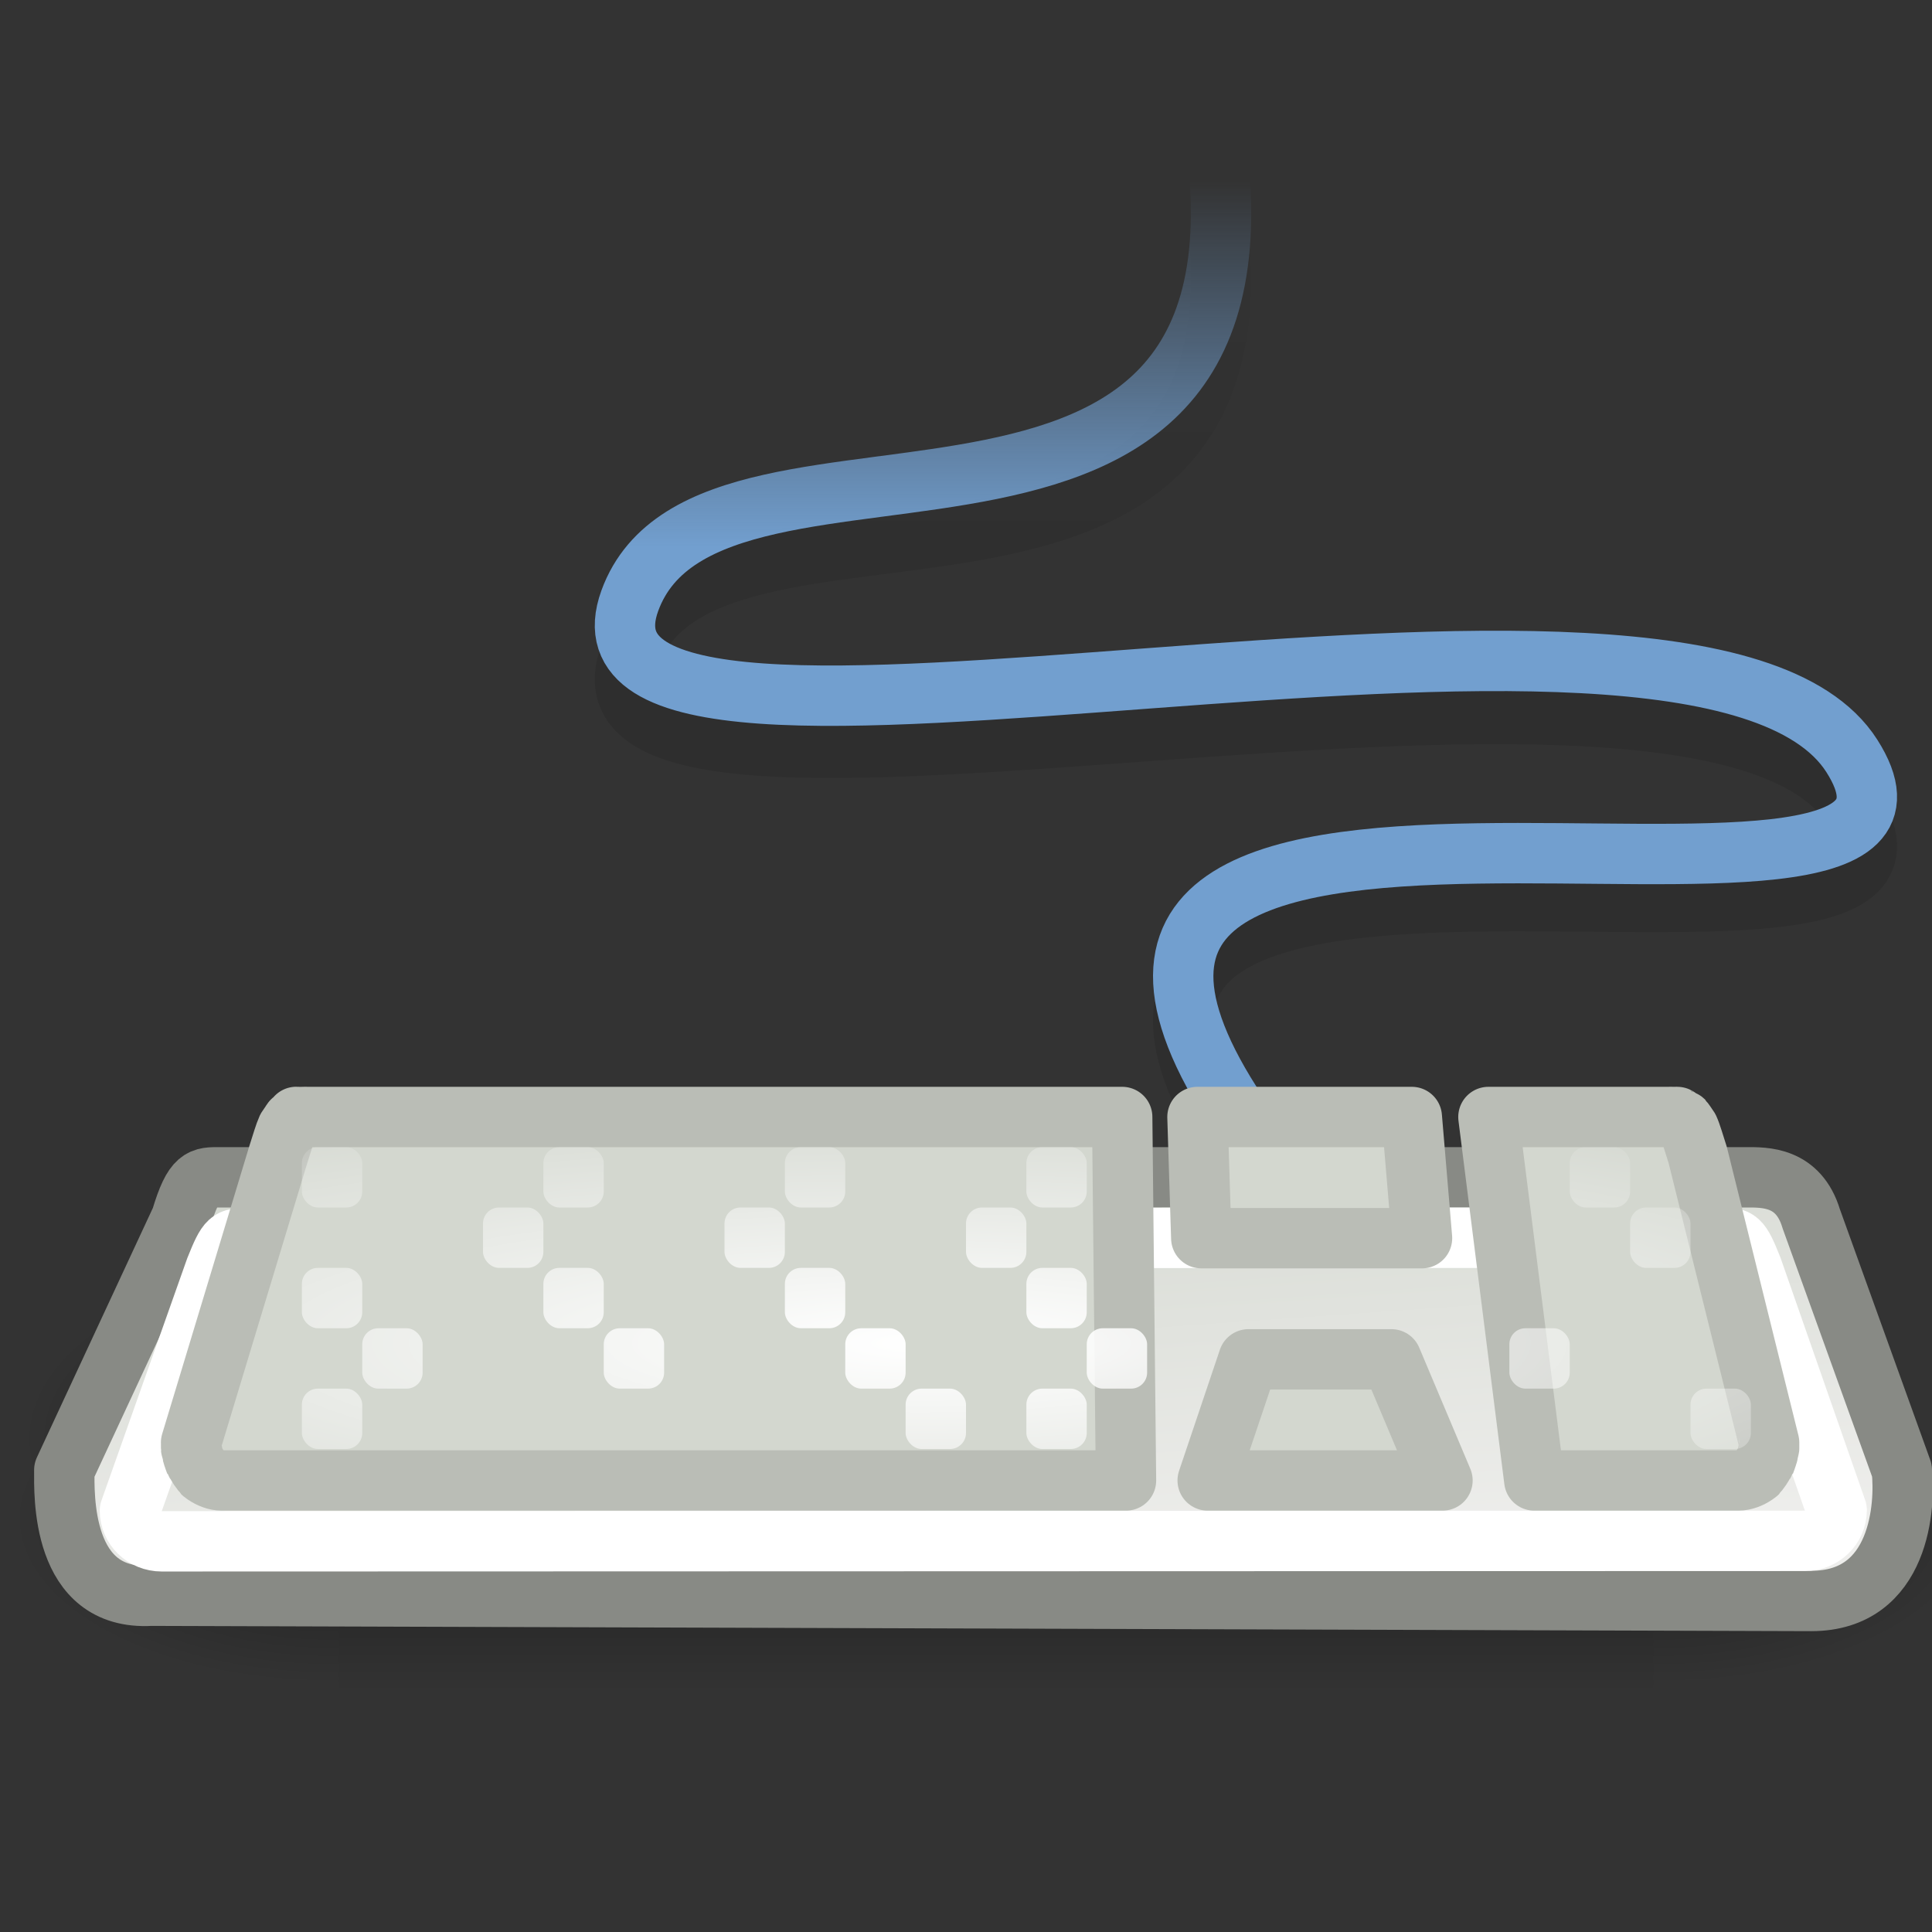 <?xml version="1.0" encoding="UTF-8" standalone="no"?>
<!-- Created with Inkscape (http://www.inkscape.org/) -->
<svg
   xmlns:dc="http://purl.org/dc/elements/1.1/"
   xmlns:cc="http://web.resource.org/cc/"
   xmlns:rdf="http://www.w3.org/1999/02/22-rdf-syntax-ns#"
   xmlns:svg="http://www.w3.org/2000/svg"
   xmlns="http://www.w3.org/2000/svg"
   xmlns:xlink="http://www.w3.org/1999/xlink"
   xmlns:sodipodi="http://sodipodi.sourceforge.net/DTD/sodipodi-0.dtd"
   xmlns:inkscape="http://www.inkscape.org/namespaces/inkscape"
   width="32"
   height="32"
   id="svg3304"
   sodipodi:version="0.32"
   inkscape:version="0.44"
   sodipodi:docbase="/home/lapo/Icone/cvs/gnome-icon-theme/32x32/devices"
   sodipodi:docname="input-keyboard.svg"
   version="1.0"
   inkscape:export-filename="/home/jimmac/src/cvs/gnome/gnome-icon-theme/32x32/devices/input-keyboard.png"
   inkscape:export-xdpi="90"
   inkscape:export-ydpi="90"
   inkscape:output_extension="org.inkscape.output.svg.inkscape">
  <rect width="100%" height="100%" fill="#333333" stroke="none"/>
  <defs
     id="defs3306">
    <linearGradient
       inkscape:collect="always"
       id="linearGradient3473">
      <stop
         style="stop-color:white;stop-opacity:1;"
         offset="0"
         id="stop3475" />
      <stop
         style="stop-color:white;stop-opacity:0;"
         offset="1"
         id="stop3477" />
    </linearGradient>
    <radialGradient
       inkscape:collect="always"
       xlink:href="#linearGradient5060"
       id="radialGradient2311"
       gradientUnits="userSpaceOnUse"
       gradientTransform="matrix(-2.774,0,0,1.97,112.762,-872.885)"
       cx="605.714"
       cy="486.648"
       fx="605.714"
       fy="486.648"
       r="117.143" />
    <linearGradient
       id="linearGradient5060"
       inkscape:collect="always">
      <stop
         id="stop5062"
         offset="0"
         style="stop-color:black;stop-opacity:1;" />
      <stop
         id="stop5064"
         offset="1"
         style="stop-color:black;stop-opacity:0;" />
    </linearGradient>
    <radialGradient
       inkscape:collect="always"
       xlink:href="#linearGradient5060"
       id="radialGradient2309"
       gradientUnits="userSpaceOnUse"
       gradientTransform="matrix(2.774,0,0,1.97,-1891.633,-872.885)"
       cx="605.714"
       cy="486.648"
       fx="605.714"
       fy="486.648"
       r="117.143" />
    <linearGradient
       id="linearGradient5048">
      <stop
         id="stop5050"
         offset="0"
         style="stop-color:black;stop-opacity:0;" />
      <stop
         style="stop-color:black;stop-opacity:1;"
         offset="0.5"
         id="stop5056" />
      <stop
         id="stop5052"
         offset="1"
         style="stop-color:black;stop-opacity:0;" />
    </linearGradient>
    <linearGradient
       inkscape:collect="always"
       xlink:href="#linearGradient5048"
       id="linearGradient2307"
       gradientUnits="userSpaceOnUse"
       gradientTransform="matrix(2.774,0,0,1.97,-1892.179,-872.885)"
       x1="302.857"
       y1="366.648"
       x2="302.857"
       y2="609.505" />
    <linearGradient
       inkscape:collect="always"
       id="linearGradient3899">
      <stop
         style="stop-color:#eeeeec"
         offset="0"
         id="stop3901" />
      <stop
         style="stop-color:#d3d7cf"
         offset="1"
         id="stop3903" />
    </linearGradient>
    <linearGradient
       inkscape:collect="always"
       xlink:href="#linearGradient3899"
       id="linearGradient3905"
       x1="29.5"
       y1="46.029"
       x2="29.125"
       y2="37.938"
       gradientUnits="userSpaceOnUse"
       gradientTransform="matrix(0.648,0,0,0.982,0.734,-19.278)" />
    <linearGradient
       id="linearGradient5251"
       inkscape:collect="always">
      <stop
         id="stop5253"
         offset="0"
         style="stop-color:#729fcf;stop-opacity:1;" />
      <stop
         id="stop5255"
         offset="1"
         style="stop-color:#729fcf;stop-opacity:0;" />
    </linearGradient>
    <linearGradient
       id="linearGradient5259"
       inkscape:collect="always">
      <stop
         id="stop5261"
         offset="0"
         style="stop-color:black;stop-opacity:1;" />
      <stop
         id="stop5263"
         offset="1"
         style="stop-color:black;stop-opacity:0;" />
    </linearGradient>
    <linearGradient
       inkscape:collect="always"
       xlink:href="#linearGradient5048"
       id="linearGradient3029"
       gradientUnits="userSpaceOnUse"
       gradientTransform="matrix(2.774,0,0,1.97,-1892.179,-872.885)"
       x1="302.857"
       y1="366.648"
       x2="302.857"
       y2="609.505" />
    <radialGradient
       inkscape:collect="always"
       xlink:href="#linearGradient5060"
       id="radialGradient3031"
       gradientUnits="userSpaceOnUse"
       gradientTransform="matrix(2.774,0,0,1.97,-1891.633,-872.885)"
       cx="605.714"
       cy="486.648"
       fx="605.714"
       fy="486.648"
       r="117.143" />
    <radialGradient
       inkscape:collect="always"
       xlink:href="#linearGradient5060"
       id="radialGradient3033"
       gradientUnits="userSpaceOnUse"
       gradientTransform="matrix(-2.774,0,0,1.97,112.762,-872.885)"
       cx="605.714"
       cy="486.648"
       fx="605.714"
       fy="486.648"
       r="117.143" />
    <radialGradient
       inkscape:collect="always"
       xlink:href="#linearGradient3473"
       id="radialGradient3479"
       cx="15.788"
       cy="23.636"
       fx="15.788"
       fy="23.636"
       r="12.5"
       gradientTransform="matrix(1.755,0,0,0.351,-12.463,13.952)"
       gradientUnits="userSpaceOnUse" />
    <linearGradient
       inkscape:collect="always"
       xlink:href="#linearGradient5259"
       id="linearGradient3485"
       gradientUnits="userSpaceOnUse"
       gradientTransform="matrix(0.736,0,0,0.715,-3.551,2.831)"
       x1="18.39"
       y1="15.706"
       x2="18.39"
       y2="5.081" />
    <linearGradient
       inkscape:collect="always"
       xlink:href="#linearGradient5251"
       id="linearGradient3487"
       gradientUnits="userSpaceOnUse"
       gradientTransform="matrix(0.736,0,0,0.735,-3.551,1.929)"
       x1="32.865"
       y1="13.794"
       x2="32.865"
       y2="5.544" />
  </defs>
  <sodipodi:namedview
     id="base"
     pagecolor="#ffffff"
     bordercolor="#849193"
     borderopacity="1"
     inkscape:pageopacity="0.0"
     inkscape:pageshadow="2"
     inkscape:zoom="1"
     inkscape:cx="38.908129"
     inkscape:cy="4.9958765"
     inkscape:current-layer="layer3"
     showgrid="false"
     inkscape:grid-bbox="true"
     inkscape:document-units="px"
     inkscape:showpageshadow="false"
     showborder="false"
     inkscape:window-width="1085"
     inkscape:window-height="750"
     inkscape:window-x="309"
     inkscape:window-y="215"
     showguides="true"
     inkscape:guide-bbox="true"
     inkscape:grid-points="true"
     stroke="#babdb6"
     fill="#888a85"
     gridspacingx="0.5px"
     gridspacingy="0.5px"
     gridempspacing="2"
     borderlayer="top"
     width="32px"
     height="32px" />
  <g
     id="layer1"
     inkscape:label="Layer 1"
     inkscape:groupmode="layer"
     style="display:inline">
    <rect
       style="fill:none;fill-opacity:0.75;fill-rule:evenodd;stroke:none;stroke-width:1px;stroke-linecap:butt;stroke-linejoin:miter;stroke-opacity:1"
       id="rect4784"
       width="31.404"
       height="31.424"
       x="0.173"
       y="-1.171" />
    <rect
       y="-1.171"
       x="0.173"
       height="31.424"
       width="31.404"
       id="rect1355"
       style="fill:none;fill-opacity:0.75;fill-rule:evenodd;stroke:none;stroke-width:1px;stroke-linecap:butt;stroke-linejoin:miter;stroke-opacity:1" />
    <rect
       style="fill:none;fill-opacity:0.75;fill-rule:evenodd;stroke:none;stroke-width:1px;stroke-linecap:butt;stroke-linejoin:miter;stroke-opacity:1"
       id="rect1377"
       width="31.404"
       height="31.424"
       x="0.173"
       y="-1.171" />
    <g
       transform="matrix(1.543206e-2,0,0,1.245175e-2,29.57,22.759)"
       id="g6707">
      <rect
         style="opacity:0.402;color:black;fill:url(#linearGradient2307);fill-opacity:1;fill-rule:nonzero;stroke:none;stroke-width:1;stroke-linecap:round;stroke-linejoin:miter;marker:none;marker-start:none;marker-mid:none;marker-end:none;stroke-miterlimit:4;stroke-dasharray:none;stroke-dashoffset:0;stroke-opacity:1;visibility:visible;display:inline;overflow:visible"
         id="rect6709"
         width="1339.633"
         height="478.357"
         x="-1559.252"
         y="-150.697" />
      <path
         style="opacity:0.402;color:black;fill:url(#radialGradient2309);fill-opacity:1;fill-rule:nonzero;stroke:none;stroke-width:1;stroke-linecap:round;stroke-linejoin:miter;marker:none;marker-start:none;marker-mid:none;marker-end:none;stroke-miterlimit:4;stroke-dasharray:none;stroke-dashoffset:0;stroke-opacity:1;visibility:visible;display:inline;overflow:visible"
         d="M -219.619,-150.68 C -219.619,-150.68 -219.619,327.65 -219.619,327.65 C -76.745,328.551 125.781,220.481 125.781,88.454 C 125.781,-43.572 -33.655,-150.68 -219.619,-150.68 z "
         id="path6711"
         sodipodi:nodetypes="cccc" />
      <path
         sodipodi:nodetypes="cccc"
         id="path6713"
         d="M -1559.252,-150.68 C -1559.252,-150.68 -1559.252,327.65 -1559.252,327.65 C -1702.127,328.551 -1904.652,220.481 -1904.652,88.454 C -1904.652,-43.572 -1745.216,-150.68 -1559.252,-150.68 z "
         style="opacity:0.402;color:black;fill:url(#radialGradient2311);fill-opacity:1;fill-rule:nonzero;stroke:none;stroke-width:1;stroke-linecap:round;stroke-linejoin:miter;marker:none;marker-start:none;marker-mid:none;marker-end:none;stroke-miterlimit:4;stroke-dasharray:none;stroke-dashoffset:0;stroke-opacity:1;visibility:visible;display:inline;overflow:visible" />
    </g>
  </g>
  <g
     inkscape:groupmode="layer"
     id="layer3"
     inkscape:label="tastiera"
     style="display:inline">
    <g
       id="g3481"
       transform="translate(0,-3)">
      <path
         style="opacity:0.101;fill:none;fill-opacity:1;fill-rule:evenodd;stroke:url(#linearGradient3485);stroke-width:1;stroke-linecap:butt;stroke-linejoin:miter;stroke-miterlimit:4;stroke-dasharray:none;stroke-opacity:1;display:inline"
         d="M 20.773,22.5 C 14.871,14.569 33.248,20.291 30.672,16.357 C 28.096,12.424 8.96,17.788 10.432,13.854 C 11.787,10.234 21.84,14.569 20,5.629"
         id="path1541"
         sodipodi:nodetypes="czzc" />
      <path
         style="fill:none;fill-opacity:1;fill-rule:evenodd;stroke:url(#linearGradient3487);stroke-width:1;stroke-linecap:butt;stroke-linejoin:miter;stroke-miterlimit:4;stroke-dasharray:none;stroke-opacity:1;display:inline"
         d="M 20.773,21.83 C 14.871,13.684 33.248,19.561 30.672,15.52 C 28.096,11.48 8.96,16.99 10.432,12.949 C 11.787,9.231 21.84,13.684 20,4.5"
         id="path2324"
         sodipodi:nodetypes="czzc" />
    </g>
    <g
       transform="matrix(1.625268e-2,0,0,1.191436e-2,30.956,24.124)"
       id="g2971">
      <rect
         style="opacity:0.402;color:black;fill:url(#linearGradient3029);fill-opacity:1;fill-rule:nonzero;stroke:none;stroke-width:1;stroke-linecap:round;stroke-linejoin:miter;marker:none;marker-start:none;marker-mid:none;marker-end:none;stroke-miterlimit:4;stroke-dasharray:none;stroke-dashoffset:0;stroke-opacity:1;visibility:visible;display:inline;overflow:visible"
         id="rect2973"
         width="1339.633"
         height="478.357"
         x="-1559.252"
         y="-150.697" />
      <path
         style="opacity:0.402;color:black;fill:url(#radialGradient3031);fill-opacity:1;fill-rule:nonzero;stroke:none;stroke-width:1;stroke-linecap:round;stroke-linejoin:miter;marker:none;marker-start:none;marker-mid:none;marker-end:none;stroke-miterlimit:4;stroke-dasharray:none;stroke-dashoffset:0;stroke-opacity:1;visibility:visible;display:inline;overflow:visible"
         d="M -219.619,-150.68 C -219.619,-150.68 -219.619,327.65 -219.619,327.65 C -76.745,328.551 125.781,220.481 125.781,88.454 C 125.781,-43.572 -33.655,-150.68 -219.619,-150.68 z "
         id="path2975"
         sodipodi:nodetypes="cccc" />
      <path
         sodipodi:nodetypes="cccc"
         id="path2977"
         d="M -1559.252,-150.68 C -1559.252,-150.68 -1559.252,327.65 -1559.252,327.65 C -1702.127,328.551 -1904.652,220.481 -1904.652,88.454 C -1904.652,-43.572 -1745.216,-150.68 -1559.252,-150.68 z "
         style="opacity:0.402;color:black;fill:url(#radialGradient3033);fill-opacity:1;fill-rule:nonzero;stroke:none;stroke-width:1;stroke-linecap:round;stroke-linejoin:miter;marker:none;marker-start:none;marker-mid:none;marker-end:none;stroke-miterlimit:4;stroke-dasharray:none;stroke-dashoffset:0;stroke-opacity:1;visibility:visible;display:inline;overflow:visible" />
    </g>
    <g
       id="g2449">
      <path
         sodipodi:nodetypes="ccccccccc"
         id="rect2315"
         d="M 3.644,19.5 L 28.922,19.5 C 29.226,19.5 29.789,19.483 30,20.187 L 31.5,24.349 C 31.562,24.912 31.487,26.517 30,26.517 L 2.5,26.43 C 1,26.517 1.065,24.739 1.065,24.349 L 3,20.187 C 3.211,19.483 3.339,19.5 3.644,19.5 z "
         style="color:black;fill:url(#linearGradient3905);fill-opacity:1;fill-rule:nonzero;stroke:#888a85;stroke-width:1;stroke-linecap:square;stroke-linejoin:round;marker:none;marker-start:none;marker-mid:none;marker-end:none;stroke-miterlimit:4;stroke-dashoffset:0;stroke-opacity:1;visibility:visible;display:inline;overflow:visible" />
      <path
         sodipodi:nodetypes="ccccccccc"
         id="path3897"
         d="M 4.096,20.509 L 28.497,20.5 C 28.789,20.5 28.821,20.5 29.023,21.009 L 30.421,25.012 C 30.421,25.294 30.186,25.521 29.894,25.521 L 2.678,25.529 C 2.386,25.529 2.152,25.302 2.152,25.02 L 3.569,21.018 C 3.772,20.509 3.804,20.509 4.096,20.509 z "
         style="opacity:1;color:black;fill:none;fill-opacity:1;fill-rule:nonzero;stroke:white;stroke-width:1;stroke-linecap:square;stroke-linejoin:round;marker:none;marker-start:none;marker-mid:none;marker-end:none;stroke-miterlimit:4;stroke-dashoffset:0;stroke-opacity:1;visibility:visible;display:inline;overflow:visible" />
      <path
         sodipodi:nodetypes="csssssssccssssssssssssccccssscccccccccssssssssssssccsssssssssccccccc"
         id="path2318"
         d="M 4.904,18.501 C 4.902,18.505 4.906,18.53 4.904,18.533 C 4.894,18.537 4.871,18.557 4.862,18.564 C 4.858,18.566 4.844,18.561 4.841,18.564 C 4.837,18.567 4.823,18.592 4.819,18.595 C 4.813,18.602 4.804,18.619 4.798,18.627 C 4.795,18.631 4.78,18.654 4.777,18.658 C 4.774,18.663 4.759,18.684 4.756,18.689 C 4.714,18.78 4.67,18.937 4.608,19.128 L 3.165,23.894 C 3.165,23.9 3.164,23.92 3.165,23.926 C 3.165,23.932 3.164,23.951 3.165,23.957 C 3.165,23.963 3.164,23.982 3.165,23.988 C 3.166,24 3.184,24.039 3.186,24.051 C 3.187,24.057 3.184,24.077 3.186,24.082 C 3.19,24.1 3.201,24.128 3.207,24.145 C 3.213,24.162 3.221,24.192 3.228,24.208 C 3.23,24.213 3.247,24.234 3.249,24.239 C 3.252,24.244 3.268,24.266 3.27,24.27 C 3.287,24.299 3.314,24.341 3.334,24.365 C 3.337,24.368 3.351,24.392 3.355,24.396 C 3.366,24.405 3.386,24.419 3.397,24.427 C 3.475,24.48 3.578,24.521 3.672,24.521 L 18.65,24.521 L 18.587,18.501 L 5.115,18.501 C 5.071,18.501 5.022,18.499 4.988,18.501 C 4.981,18.501 4.955,18.502 4.946,18.501 C 4.944,18.501 4.927,18.501 4.925,18.501 C 4.923,18.504 4.906,18.497 4.904,18.501 z M 19.834,18.501 L 19.897,20.508 L 23.553,20.508 L 23.384,18.501 L 19.834,18.501 z M 24.653,18.501 L 25.413,24.521 L 28.795,24.521 C 28.889,24.521 28.992,24.48 29.07,24.427 C 29.081,24.419 29.101,24.405 29.112,24.396 C 29.116,24.392 29.13,24.368 29.133,24.365 C 29.153,24.341 29.18,24.299 29.197,24.27 C 29.199,24.266 29.215,24.244 29.218,24.239 C 29.22,24.234 29.237,24.213 29.239,24.208 C 29.246,24.192 29.254,24.162 29.26,24.145 C 29.266,24.128 29.277,24.1 29.281,24.082 C 29.283,24.077 29.28,24.057 29.281,24.051 C 29.283,24.039 29.301,24 29.302,23.988 C 29.303,23.982 29.302,23.963 29.302,23.957 C 29.303,23.951 29.302,23.932 29.302,23.926 C 29.303,23.92 29.302,23.9 29.302,23.894 L 28.119,19.128 C 28.057,18.937 28.013,18.78 27.971,18.689 C 27.968,18.684 27.953,18.663 27.95,18.658 C 27.947,18.654 27.932,18.631 27.929,18.627 C 27.923,18.619 27.914,18.602 27.908,18.595 C 27.905,18.592 27.89,18.567 27.887,18.564 C 27.883,18.561 27.869,18.566 27.866,18.564 C 27.856,18.557 27.833,18.537 27.823,18.533 C 27.813,18.529 27.796,18.508 27.781,18.501 C 27.773,18.498 27.746,18.503 27.739,18.501 C 27.705,18.499 27.656,18.501 27.612,18.501 L 24.653,18.501 z M 20.679,22.515 L 20.003,24.521 L 23.892,24.521 L 23.046,22.515 L 20.679,22.515 z "
         style="color:black;fill:#d3d7cf;fill-opacity:1;fill-rule:nonzero;stroke:#babdb6;stroke-width:1;stroke-linecap:square;stroke-linejoin:round;marker:none;marker-start:none;marker-mid:none;marker-end:none;stroke-miterlimit:4;stroke-dashoffset:0;stroke-opacity:1;visibility:visible;display:inline;overflow:visible" />
    </g>
    <g
       id="g3270"
       inkscape:label="Shadow"
       transform="translate(-54,0.181)" />
    <g
       transform="translate(-54,15.247)"
       inkscape:label="Shadow"
       id="g2611" />
    <g
       transform="translate(-54,15.247)"
       style="display:inline"
       inkscape:label="Lavoro"
       id="g2613" />
  </g>
  <g
     inkscape:groupmode="layer"
     id="layer2"
     inkscape:label="tasti"
     style="display:inline">
    <g
       transform="translate(-77.478,55.366)"
       inkscape:label="Shadow"
       id="g2332" />
    <g
       id="g2334"
       inkscape:label="Shadow"
       transform="translate(-77.478,70.432)" />
    <g
       id="g2336"
       inkscape:label="Lavoro"
       style="display:inline"
       transform="translate(-77.478,70.432)" />
    <g
       id="g2470"
       style="fill:url(#radialGradient3479);fill-opacity:1.0">
      <rect
         style="color:black;fill:url(#radialGradient3479);fill-opacity:1.0;fill-rule:nonzero;stroke:none;stroke-width:1;stroke-linecap:square;stroke-linejoin:round;marker:none;marker-start:none;marker-mid:none;marker-end:none;stroke-miterlimit:4;stroke-dasharray:none;stroke-dashoffset:0;stroke-opacity:1;visibility:visible;display:inline;overflow:visible"
         id="rect2340"
         width="1"
         height="1"
         x="5"
         y="19"
         rx="0.265"
         ry="0.265" />
      <rect
         style="color:black;fill:url(#radialGradient3479);fill-opacity:1.0;fill-rule:nonzero;stroke:none;stroke-width:1;stroke-linecap:square;stroke-linejoin:round;marker:none;marker-start:none;marker-mid:none;marker-end:none;stroke-miterlimit:4;stroke-dasharray:none;stroke-dashoffset:0;stroke-opacity:1;visibility:visible;display:inline;overflow:visible"
         id="rect2342"
         width="1"
         height="1"
         x="7"
         y="19"
         rx="0.265"
         ry="0.265" />
      <rect
         style="color:black;fill:url(#radialGradient3479);fill-opacity:1.0;fill-rule:nonzero;stroke:none;stroke-width:1;stroke-linecap:square;stroke-linejoin:round;marker:none;marker-start:none;marker-mid:none;marker-end:none;stroke-miterlimit:4;stroke-dasharray:none;stroke-dashoffset:0;stroke-opacity:1;visibility:visible;display:inline;overflow:visible"
         id="rect2344"
         width="1"
         height="1"
         x="9"
         y="19"
         rx="0.265"
         ry="0.265" />
      <rect
         style="color:black;fill:url(#radialGradient3479);fill-opacity:1.0;fill-rule:nonzero;stroke:none;stroke-width:1;stroke-linecap:square;stroke-linejoin:round;marker:none;marker-start:none;marker-mid:none;marker-end:none;stroke-miterlimit:4;stroke-dasharray:none;stroke-dashoffset:0;stroke-opacity:1;visibility:visible;display:inline;overflow:visible"
         id="rect2346"
         width="1"
         height="1"
         x="11"
         y="19"
         rx="0.265"
         ry="0.265" />
      <rect
         style="color:black;fill:url(#radialGradient3479);fill-opacity:1.0;fill-rule:nonzero;stroke:none;stroke-width:1;stroke-linecap:square;stroke-linejoin:round;marker:none;marker-start:none;marker-mid:none;marker-end:none;stroke-miterlimit:4;stroke-dasharray:none;stroke-dashoffset:0;stroke-opacity:1;visibility:visible;display:inline;overflow:visible"
         id="rect2348"
         width="1"
         height="1"
         x="13"
         y="19"
         rx="0.265"
         ry="0.265" />
      <rect
         style="color:black;fill:url(#radialGradient3479);fill-opacity:1.0;fill-rule:nonzero;stroke:none;stroke-width:1;stroke-linecap:square;stroke-linejoin:round;marker:none;marker-start:none;marker-mid:none;marker-end:none;stroke-miterlimit:4;stroke-dasharray:none;stroke-dashoffset:0;stroke-opacity:1;visibility:visible;display:inline;overflow:visible"
         id="rect2350"
         width="1"
         height="1"
         x="15"
         y="19"
         rx="0.265"
         ry="0.265" />
      <rect
         style="color:black;fill:url(#radialGradient3479);fill-opacity:1.0;fill-rule:nonzero;stroke:none;stroke-width:1;stroke-linecap:square;stroke-linejoin:round;marker:none;marker-start:none;marker-mid:none;marker-end:none;stroke-miterlimit:4;stroke-dasharray:none;stroke-dashoffset:0;stroke-opacity:1;visibility:visible;display:inline;overflow:visible"
         id="rect2352"
         width="1"
         height="1"
         x="17"
         y="19"
         rx="0.265"
         ry="0.265" />
      <rect
         style="color:black;fill:url(#radialGradient3479);fill-opacity:1.0;fill-rule:nonzero;stroke:none;stroke-width:1;stroke-linecap:square;stroke-linejoin:round;marker:none;marker-start:none;marker-mid:none;marker-end:none;stroke-miterlimit:4;stroke-dasharray:none;stroke-dashoffset:0;stroke-opacity:1;visibility:visible;display:inline;overflow:visible"
         id="rect2358"
         width="1"
         height="1"
         x="6"
         y="20"
         rx="0.265"
         ry="0.265" />
      <rect
         style="color:black;fill:url(#radialGradient3479);fill-opacity:1.0;fill-rule:nonzero;stroke:none;stroke-width:1;stroke-linecap:square;stroke-linejoin:round;marker:none;marker-start:none;marker-mid:none;marker-end:none;stroke-miterlimit:4;stroke-dasharray:none;stroke-dashoffset:0;stroke-opacity:1;visibility:visible;display:inline;overflow:visible"
         id="rect2360"
         width="1"
         height="1"
         x="8"
         y="20"
         rx="0.265"
         ry="0.265" />
      <rect
         style="color:black;fill:url(#radialGradient3479);fill-opacity:1.0;fill-rule:nonzero;stroke:none;stroke-width:1;stroke-linecap:square;stroke-linejoin:round;marker:none;marker-start:none;marker-mid:none;marker-end:none;stroke-miterlimit:4;stroke-dasharray:none;stroke-dashoffset:0;stroke-opacity:1;visibility:visible;display:inline;overflow:visible"
         id="rect2362"
         width="1"
         height="1"
         x="10"
         y="20"
         rx="0.265"
         ry="0.265" />
      <rect
         style="color:black;fill:url(#radialGradient3479);fill-opacity:1.0;fill-rule:nonzero;stroke:none;stroke-width:1;stroke-linecap:square;stroke-linejoin:round;marker:none;marker-start:none;marker-mid:none;marker-end:none;stroke-miterlimit:4;stroke-dasharray:none;stroke-dashoffset:0;stroke-opacity:1;visibility:visible;display:inline;overflow:visible"
         id="rect2364"
         width="1"
         height="1"
         x="12"
         y="20"
         rx="0.265"
         ry="0.265" />
      <rect
         style="color:black;fill:url(#radialGradient3479);fill-opacity:1.0;fill-rule:nonzero;stroke:none;stroke-width:1;stroke-linecap:square;stroke-linejoin:round;marker:none;marker-start:none;marker-mid:none;marker-end:none;stroke-miterlimit:4;stroke-dasharray:none;stroke-dashoffset:0;stroke-opacity:1;visibility:visible;display:inline;overflow:visible"
         id="rect2366"
         width="1"
         height="1"
         x="14"
         y="20"
         rx="0.265"
         ry="0.265" />
      <rect
         style="color:black;fill:url(#radialGradient3479);fill-opacity:1.0;fill-rule:nonzero;stroke:none;stroke-width:1;stroke-linecap:square;stroke-linejoin:round;marker:none;marker-start:none;marker-mid:none;marker-end:none;stroke-miterlimit:4;stroke-dasharray:none;stroke-dashoffset:0;stroke-opacity:1;visibility:visible;display:inline;overflow:visible"
         id="rect2368"
         width="1"
         height="1"
         x="16"
         y="20"
         rx="0.265"
         ry="0.265" />
      <rect
         style="color:black;fill:url(#radialGradient3479);fill-opacity:1.0;fill-rule:nonzero;stroke:none;stroke-width:1;stroke-linecap:square;stroke-linejoin:round;marker:none;marker-start:none;marker-mid:none;marker-end:none;stroke-miterlimit:4;stroke-dasharray:none;stroke-dashoffset:0;stroke-opacity:1;visibility:visible;display:inline;overflow:visible"
         id="rect2370"
         width="1"
         height="1"
         x="18"
         y="20"
         rx="0.265"
         ry="0.265" />
      <rect
         style="color:black;fill:url(#radialGradient3479);fill-opacity:1.0;fill-rule:nonzero;stroke:none;stroke-width:1;stroke-linecap:square;stroke-linejoin:round;marker:none;marker-start:none;marker-mid:none;marker-end:none;stroke-miterlimit:4;stroke-dasharray:none;stroke-dashoffset:0;stroke-opacity:1;visibility:visible;display:inline;overflow:visible"
         id="rect2372"
         width="1"
         height="1"
         x="5"
         y="21"
         rx="0.265"
         ry="0.265" />
      <rect
         style="color:black;fill:url(#radialGradient3479);fill-opacity:1.0;fill-rule:nonzero;stroke:none;stroke-width:1;stroke-linecap:square;stroke-linejoin:round;marker:none;marker-start:none;marker-mid:none;marker-end:none;stroke-miterlimit:4;stroke-dasharray:none;stroke-dashoffset:0;stroke-opacity:1;visibility:visible;display:inline;overflow:visible"
         id="rect2374"
         width="1"
         height="1"
         x="7"
         y="21"
         rx="0.265"
         ry="0.265" />
      <rect
         style="color:black;fill:url(#radialGradient3479);fill-opacity:1.0;fill-rule:nonzero;stroke:none;stroke-width:1;stroke-linecap:square;stroke-linejoin:round;marker:none;marker-start:none;marker-mid:none;marker-end:none;stroke-miterlimit:4;stroke-dasharray:none;stroke-dashoffset:0;stroke-opacity:1;visibility:visible;display:inline;overflow:visible"
         id="rect2376"
         width="1"
         height="1"
         x="9"
         y="21"
         rx="0.265"
         ry="0.265" />
      <rect
         style="color:black;fill:url(#radialGradient3479);fill-opacity:1.0;fill-rule:nonzero;stroke:none;stroke-width:1;stroke-linecap:square;stroke-linejoin:round;marker:none;marker-start:none;marker-mid:none;marker-end:none;stroke-miterlimit:4;stroke-dasharray:none;stroke-dashoffset:0;stroke-opacity:1;visibility:visible;display:inline;overflow:visible"
         id="rect2436"
         width="1"
         height="1"
         x="11"
         y="21"
         rx="0.265"
         ry="0.265" />
      <rect
         style="color:black;fill:url(#radialGradient3479);fill-opacity:1.0;fill-rule:nonzero;stroke:none;stroke-width:1;stroke-linecap:square;stroke-linejoin:round;marker:none;marker-start:none;marker-mid:none;marker-end:none;stroke-miterlimit:4;stroke-dasharray:none;stroke-dashoffset:0;stroke-opacity:1;visibility:visible;display:inline;overflow:visible"
         id="rect2380"
         width="1"
         height="1"
         x="13"
         y="21"
         rx="0.265"
         ry="0.265" />
      <rect
         style="color:black;fill:url(#radialGradient3479);fill-opacity:1.0;fill-rule:nonzero;stroke:none;stroke-width:1;stroke-linecap:square;stroke-linejoin:round;marker:none;marker-start:none;marker-mid:none;marker-end:none;stroke-miterlimit:4;stroke-dasharray:none;stroke-dashoffset:0;stroke-opacity:1;visibility:visible;display:inline;overflow:visible"
         id="rect2439"
         width="1"
         height="1"
         x="15"
         y="21"
         rx="0.265"
         ry="0.265" />
      <rect
         style="color:black;fill:url(#radialGradient3479);fill-opacity:1.0;fill-rule:nonzero;stroke:none;stroke-width:1;stroke-linecap:square;stroke-linejoin:round;marker:none;marker-start:none;marker-mid:none;marker-end:none;stroke-miterlimit:4;stroke-dasharray:none;stroke-dashoffset:0;stroke-opacity:1;visibility:visible;display:inline;overflow:visible"
         id="rect2384"
         width="1"
         height="1"
         x="17"
         y="21"
         rx="0.265"
         ry="0.265" />
      <rect
         style="color:black;fill:url(#radialGradient3479);fill-opacity:1.0;fill-rule:nonzero;stroke:none;stroke-width:1;stroke-linecap:square;stroke-linejoin:round;marker:none;marker-start:none;marker-mid:none;marker-end:none;stroke-miterlimit:4;stroke-dasharray:none;stroke-dashoffset:0;stroke-opacity:1;visibility:visible;display:inline;overflow:visible"
         id="rect2444"
         width="1"
         height="1"
         x="4"
         y="22"
         rx="0.265"
         ry="0.265" />
      <rect
         style="color:black;fill:url(#radialGradient3479);fill-opacity:1.0;fill-rule:nonzero;stroke:none;stroke-width:1;stroke-linecap:square;stroke-linejoin:round;marker:none;marker-start:none;marker-mid:none;marker-end:none;stroke-miterlimit:4;stroke-dasharray:none;stroke-dashoffset:0;stroke-opacity:1;visibility:visible;display:inline;overflow:visible"
         id="rect2390"
         width="1"
         height="1"
         x="6"
         y="22"
         rx="0.265"
         ry="0.265" />
      <rect
         style="color:black;fill:url(#radialGradient3479);fill-opacity:1.0;fill-rule:nonzero;stroke:none;stroke-width:1;stroke-linecap:square;stroke-linejoin:round;marker:none;marker-start:none;marker-mid:none;marker-end:none;stroke-miterlimit:4;stroke-dasharray:none;stroke-dashoffset:0;stroke-opacity:1;visibility:visible;display:inline;overflow:visible"
         id="rect2392"
         width="1"
         height="1"
         x="8"
         y="22"
         rx="0.265"
         ry="0.265" />
      <rect
         style="color:black;fill:url(#radialGradient3479);fill-opacity:1.0;fill-rule:nonzero;stroke:none;stroke-width:1;stroke-linecap:square;stroke-linejoin:round;marker:none;marker-start:none;marker-mid:none;marker-end:none;stroke-miterlimit:4;stroke-dasharray:none;stroke-dashoffset:0;stroke-opacity:1;visibility:visible;display:inline;overflow:visible"
         id="rect2448"
         width="1"
         height="1"
         x="10"
         y="22"
         rx="0.265"
         ry="0.265" />
      <rect
         style="color:black;fill:url(#radialGradient3479);fill-opacity:1.0;fill-rule:nonzero;stroke:none;stroke-width:1;stroke-linecap:square;stroke-linejoin:round;marker:none;marker-start:none;marker-mid:none;marker-end:none;stroke-miterlimit:4;stroke-dasharray:none;stroke-dashoffset:0;stroke-opacity:1;visibility:visible;display:inline;overflow:visible"
         id="rect2396"
         width="1"
         height="1"
         x="12"
         y="22"
         rx="0.265"
         ry="0.265" />
      <rect
         style="color:black;fill:url(#radialGradient3479);fill-opacity:1.0;fill-rule:nonzero;stroke:none;stroke-width:1;stroke-linecap:square;stroke-linejoin:round;marker:none;marker-start:none;marker-mid:none;marker-end:none;stroke-miterlimit:4;stroke-dasharray:none;stroke-dashoffset:0;stroke-opacity:1;visibility:visible;display:inline;overflow:visible"
         id="rect2398"
         width="1"
         height="1"
         x="14"
         y="22"
         rx="0.265"
         ry="0.265" />
      <rect
         style="color:black;fill:url(#radialGradient3479);fill-opacity:1.0;fill-rule:nonzero;stroke:none;stroke-width:1;stroke-linecap:square;stroke-linejoin:round;marker:none;marker-start:none;marker-mid:none;marker-end:none;stroke-miterlimit:4;stroke-dasharray:none;stroke-dashoffset:0;stroke-opacity:1;visibility:visible;display:inline;overflow:visible"
         id="rect2400"
         width="1"
         height="1"
         x="16"
         y="22"
         rx="0.265"
         ry="0.265" />
      <rect
         style="color:black;fill:url(#radialGradient3479);fill-opacity:1.0;fill-rule:nonzero;stroke:none;stroke-width:1;stroke-linecap:square;stroke-linejoin:round;marker:none;marker-start:none;marker-mid:none;marker-end:none;stroke-miterlimit:4;stroke-dasharray:none;stroke-dashoffset:0;stroke-opacity:1;visibility:visible;display:inline;overflow:visible"
         id="rect2402"
         width="1"
         height="1"
         x="18"
         y="22"
         rx="0.265"
         ry="0.265" />
      <rect
         style="color:black;fill:url(#radialGradient3479);fill-opacity:1.0;fill-rule:nonzero;stroke:none;stroke-width:1;stroke-linecap:square;stroke-linejoin:round;marker:none;marker-start:none;marker-mid:none;marker-end:none;stroke-miterlimit:4;stroke-dasharray:none;stroke-dashoffset:0;stroke-opacity:1;visibility:visible;display:inline;overflow:visible"
         id="rect2412"
         width="1"
         height="1"
         x="7"
         y="23"
         rx="0.265"
         ry="0.265" />
      <rect
         style="color:black;fill:url(#radialGradient3479);fill-opacity:1.0;fill-rule:nonzero;stroke:none;stroke-width:1;stroke-linecap:square;stroke-linejoin:round;marker:none;marker-start:none;marker-mid:none;marker-end:none;stroke-miterlimit:4;stroke-dasharray:none;stroke-dashoffset:0;stroke-opacity:1;visibility:visible;display:inline;overflow:visible"
         id="rect2414"
         width="1"
         height="1"
         x="5"
         y="23"
         rx="0.265"
         ry="0.265" />
      <rect
         style="color:black;fill:url(#radialGradient3479);fill-opacity:1.0;fill-rule:nonzero;stroke:none;stroke-width:1;stroke-linecap:square;stroke-linejoin:round;marker:none;marker-start:none;marker-mid:none;marker-end:none;stroke-miterlimit:4;stroke-dasharray:none;stroke-dashoffset:0;stroke-opacity:1;visibility:visible;display:inline;overflow:visible"
         id="rect3254"
         width="1"
         height="1"
         x="22"
         y="19"
         rx="0.265"
         ry="0.265" />
      <rect
         style="color:black;fill:url(#radialGradient3479);fill-opacity:1.0;fill-rule:nonzero;stroke:none;stroke-width:1;stroke-linecap:square;stroke-linejoin:round;marker:none;marker-start:none;marker-mid:none;marker-end:none;stroke-miterlimit:4;stroke-dasharray:none;stroke-dashoffset:0;stroke-opacity:1;visibility:visible;display:inline;overflow:visible"
         id="rect3258"
         width="1"
         height="1"
         x="17"
         y="23"
         rx="0.265"
         ry="0.265" />
      <rect
         style="color:black;fill:url(#radialGradient3479);fill-opacity:1.0;fill-rule:nonzero;stroke:none;stroke-width:1;stroke-linecap:square;stroke-linejoin:round;marker:none;marker-start:none;marker-mid:none;marker-end:none;stroke-miterlimit:4;stroke-dasharray:none;stroke-dashoffset:0;stroke-opacity:1;visibility:visible;display:inline;overflow:visible"
         id="rect3262"
         width="1"
         height="1"
         x="22"
         y="23"
         rx="0.265"
         ry="0.265" />
      <rect
         style="color:black;fill:url(#radialGradient3479);fill-opacity:1.0;fill-rule:nonzero;stroke:none;stroke-width:1;stroke-linecap:square;stroke-linejoin:round;marker:none;marker-start:none;marker-mid:none;marker-end:none;stroke-miterlimit:4;stroke-dasharray:none;stroke-dashoffset:0;stroke-opacity:1;visibility:visible;display:inline;overflow:visible"
         id="rect3278"
         width="1"
         height="1"
         x="26"
         y="19"
         rx="0.265"
         ry="0.265" />
      <rect
         style="color:black;fill:url(#radialGradient3479);fill-opacity:1.0;fill-rule:nonzero;stroke:none;stroke-width:1;stroke-linecap:square;stroke-linejoin:round;marker:none;marker-start:none;marker-mid:none;marker-end:none;stroke-miterlimit:4;stroke-dasharray:none;stroke-dashoffset:0;stroke-opacity:1;visibility:visible;display:inline;overflow:visible"
         id="rect3280"
         width="1"
         height="1"
         x="25"
         y="20"
         rx="0.265"
         ry="0.265" />
      <rect
         style="color:black;fill:url(#radialGradient3479);fill-opacity:1.0;fill-rule:nonzero;stroke:none;stroke-width:1;stroke-linecap:square;stroke-linejoin:round;marker:none;marker-start:none;marker-mid:none;marker-end:none;stroke-miterlimit:4;stroke-dasharray:none;stroke-dashoffset:0;stroke-opacity:1;visibility:visible;display:inline;overflow:visible"
         id="rect3282"
         width="1"
         height="1"
         x="27"
         y="20"
         rx="0.265"
         ry="0.265" />
      <rect
         style="color:black;fill:url(#radialGradient3479);fill-opacity:1.0;fill-rule:nonzero;stroke:none;stroke-width:1;stroke-linecap:square;stroke-linejoin:round;marker:none;marker-start:none;marker-mid:none;marker-end:none;stroke-miterlimit:4;stroke-dasharray:none;stroke-dashoffset:0;stroke-opacity:1;visibility:visible;display:inline;overflow:visible"
         id="rect3284"
         width="1"
         height="1"
         x="26"
         y="21"
         rx="0.265"
         ry="0.265" />
      <rect
         style="color:black;fill:url(#radialGradient3479);fill-opacity:1.0;fill-rule:nonzero;stroke:none;stroke-width:1;stroke-linecap:square;stroke-linejoin:round;marker:none;marker-start:none;marker-mid:none;marker-end:none;stroke-miterlimit:4;stroke-dasharray:none;stroke-dashoffset:0;stroke-opacity:1;visibility:visible;display:inline;overflow:visible"
         id="rect3288"
         width="1"
         height="1"
         x="25"
         y="22"
         rx="0.265"
         ry="0.265" />
      <rect
         style="color:black;fill:url(#radialGradient3479);fill-opacity:1.0;fill-rule:nonzero;stroke:none;stroke-width:1;stroke-linecap:square;stroke-linejoin:round;marker:none;marker-start:none;marker-mid:none;marker-end:none;stroke-miterlimit:4;stroke-dasharray:none;stroke-dashoffset:0;stroke-opacity:1;visibility:visible;display:inline;overflow:visible"
         id="rect3290"
         width="1"
         height="1"
         x="27"
         y="22"
         rx="0.265"
         ry="0.265" />
      <rect
         style="color:black;fill:url(#radialGradient3479);fill-opacity:1.0;fill-rule:nonzero;stroke:none;stroke-width:1;stroke-linecap:square;stroke-linejoin:round;marker:none;marker-start:none;marker-mid:none;marker-end:none;stroke-miterlimit:4;stroke-dasharray:none;stroke-dashoffset:0;stroke-opacity:1;visibility:visible;display:inline;overflow:visible"
         id="rect2454"
         width="1"
         height="1"
         x="15"
         y="23"
         rx="0.265"
         ry="0.265" />
      <rect
         style="color:black;fill:url(#radialGradient3479);fill-opacity:1.0;fill-rule:nonzero;stroke:none;stroke-width:1;stroke-linecap:square;stroke-linejoin:round;marker:none;marker-start:none;marker-mid:none;marker-end:none;stroke-miterlimit:4;stroke-dasharray:none;stroke-dashoffset:0;stroke-opacity:1;visibility:visible;display:inline;overflow:visible"
         id="rect2458"
         width="1"
         height="1"
         x="26"
         y="23"
         rx="0.265"
         ry="0.265" />
      <rect
         style="color:black;fill:url(#radialGradient3479);fill-opacity:1.0;fill-rule:nonzero;stroke:none;stroke-width:1;stroke-linecap:square;stroke-linejoin:round;marker:none;marker-start:none;marker-mid:none;marker-end:none;stroke-miterlimit:4;stroke-dasharray:none;stroke-dashoffset:0;stroke-opacity:1;visibility:visible;display:inline;overflow:visible"
         id="rect2462"
         width="1"
         height="1"
         x="28"
         y="23"
         rx="0.265"
         ry="0.265" />
      <rect
         style="color:black;fill:url(#radialGradient3479);fill-opacity:1.0;fill-rule:nonzero;stroke:none;stroke-width:1;stroke-linecap:square;stroke-linejoin:round;marker:none;marker-start:none;marker-mid:none;marker-end:none;stroke-miterlimit:4;stroke-dasharray:none;stroke-dashoffset:0;stroke-opacity:1;visibility:visible;display:inline;overflow:visible"
         id="rect2466"
         width="1"
         height="1"
         x="20"
         y="19"
         rx="0.265"
         ry="0.265" />
    </g>
  </g>
</svg>
